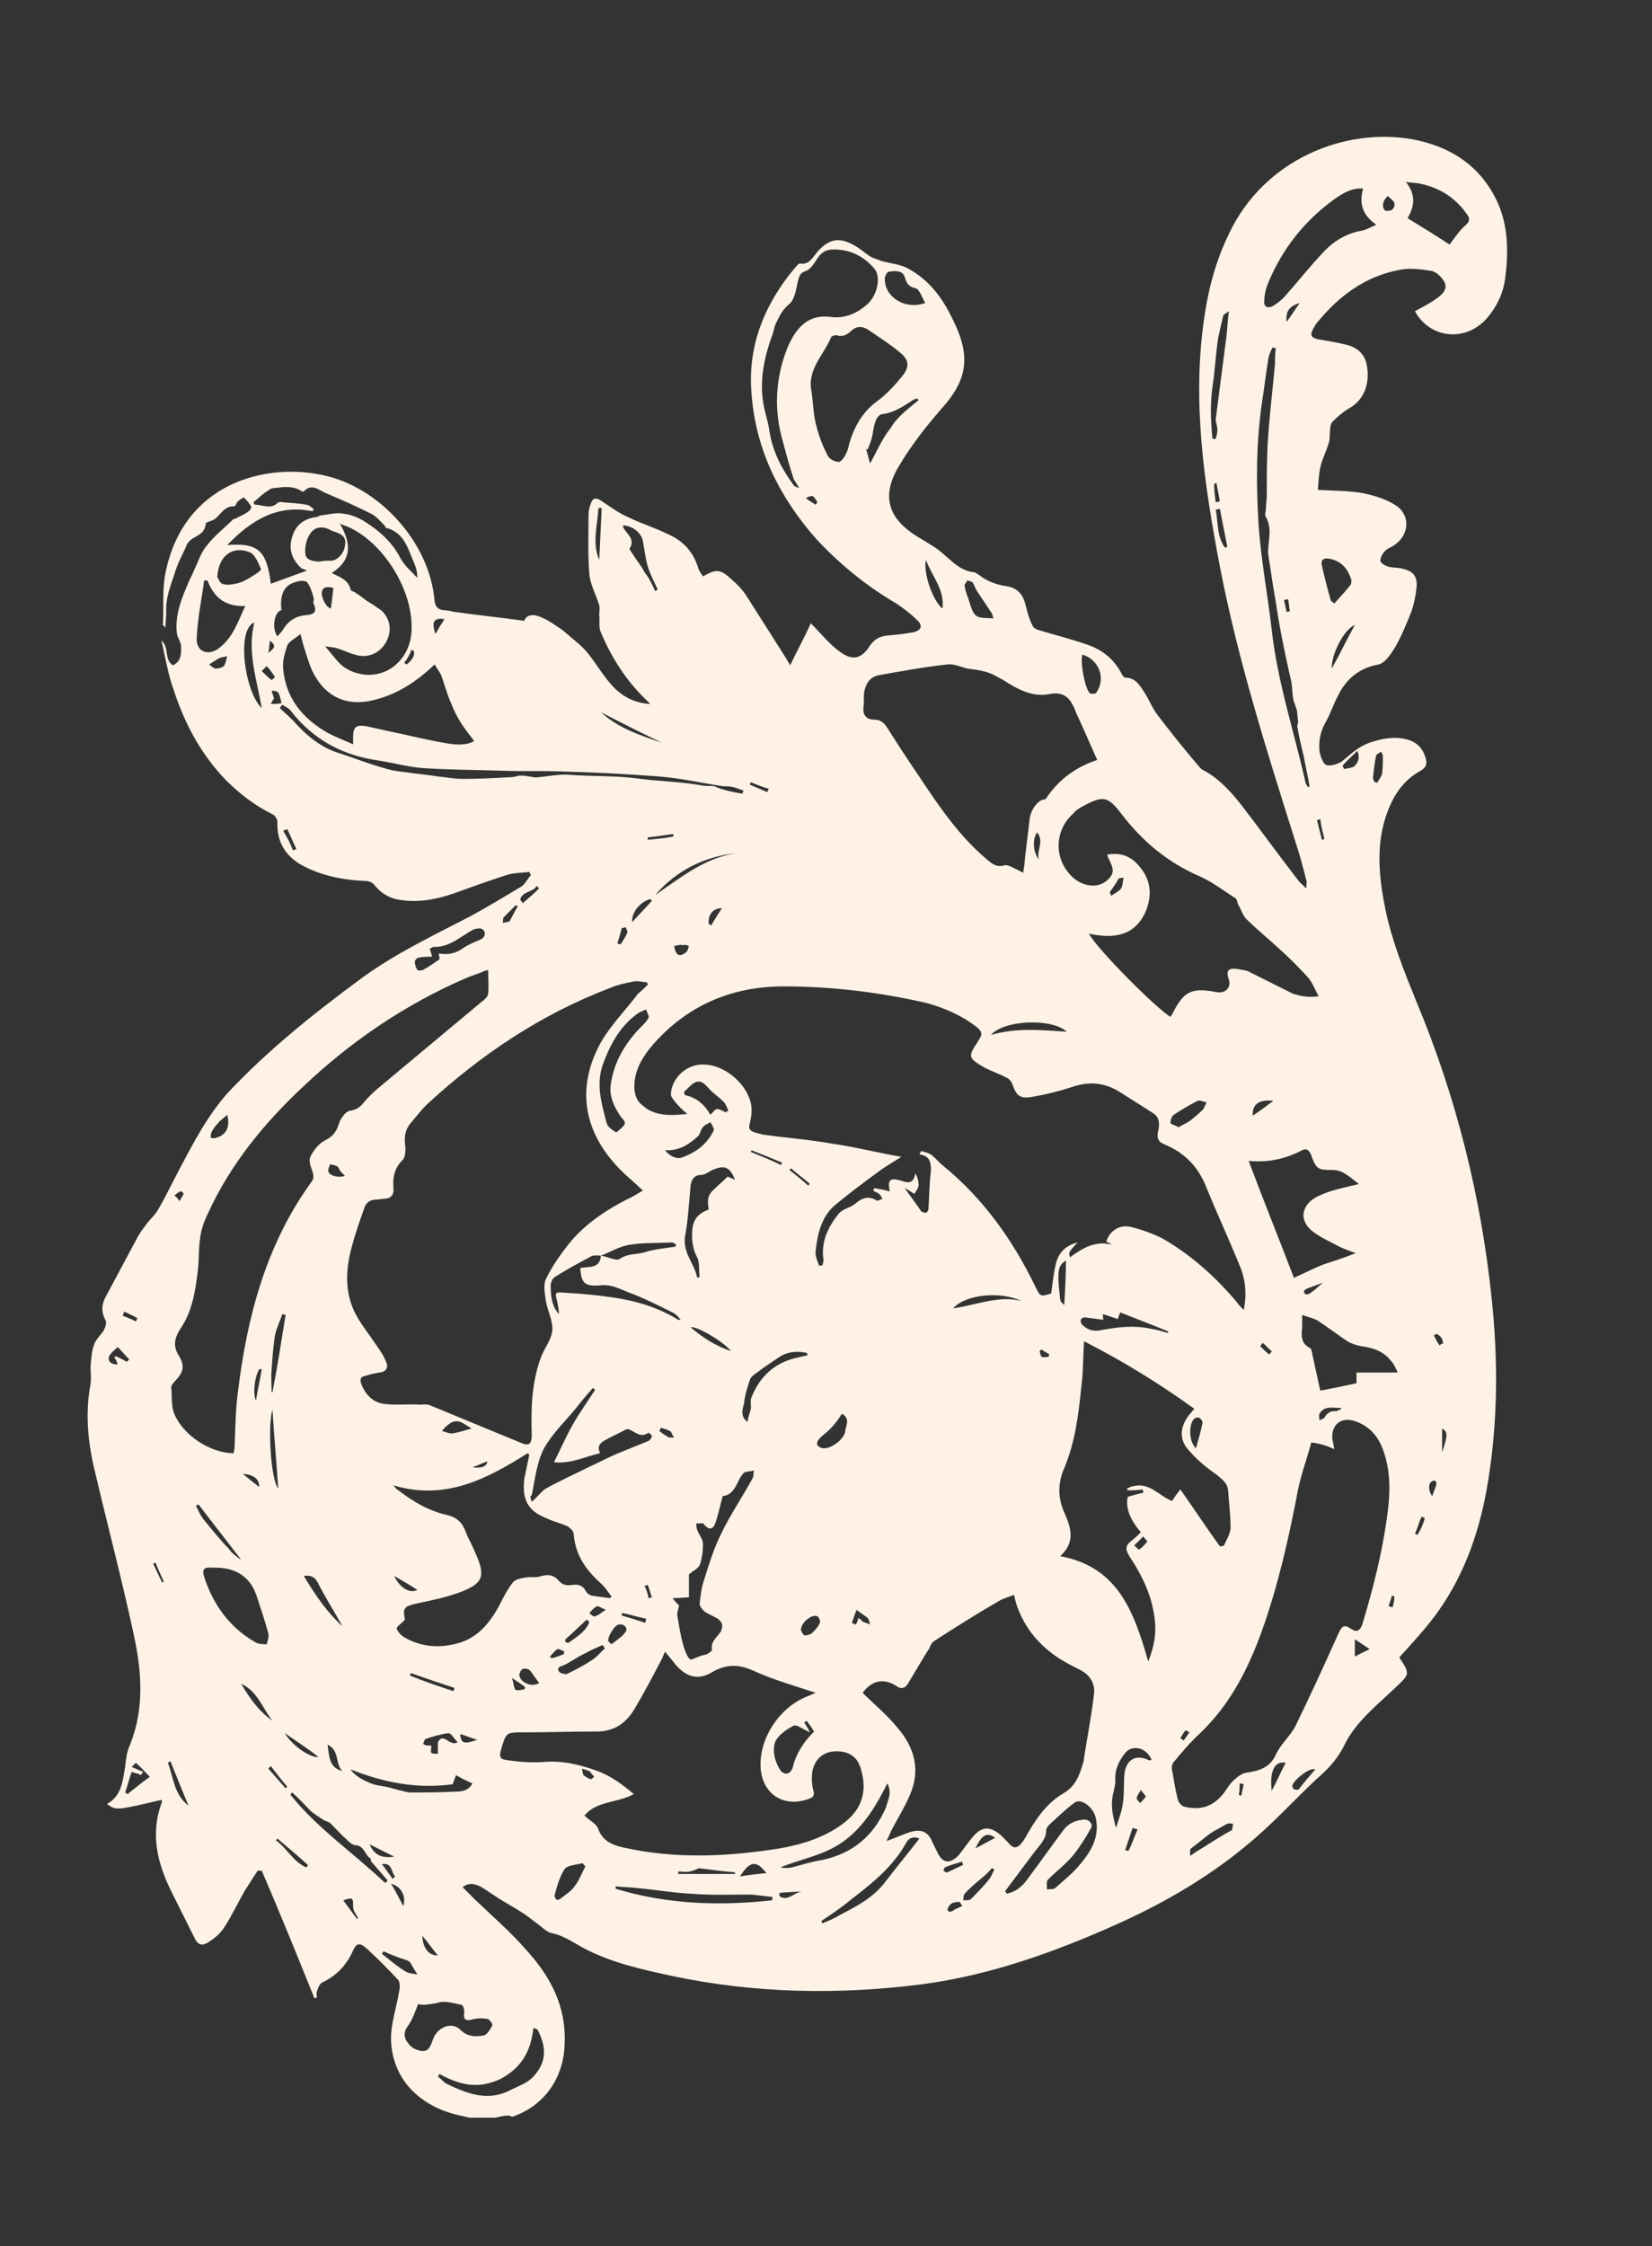 <svg width="167" height="227" viewBox="0 0 167 227" fill="none" xmlns="http://www.w3.org/2000/svg">
<rect x="0" y="0" width="167" height="227" fill="#333333" stroke="none"/>
<g clip-path="url(#clip0)">
<path d="M50.092 214.019C49.176 214.019 48.344 214.019 47.429 214.019C47.179 213.936 47.013 213.936 46.763 213.853C42.853 213.104 39.608 210.441 39.524 206.031C39.524 204.45 40.107 202.786 40.356 201.205C40.44 200.872 40.44 200.372 40.273 200.123C39.275 199.041 38.193 197.959 37.111 196.961C36.362 196.295 36.029 196.295 35.614 197.294C34.948 198.708 33.949 199.707 32.535 200.372C32.285 200.539 32.119 200.955 32.035 201.288C31.952 201.454 32.035 201.704 32.035 201.87C31.952 201.87 31.869 201.953 31.786 201.953C30.038 197.626 28.291 193.299 26.46 189.056C26.294 189.056 26.211 189.056 26.044 189.056C25.628 189.721 25.129 190.47 24.713 191.136C24.047 192.301 23.465 193.549 22.716 194.714C22.3 195.38 21.718 195.879 21.052 196.295C20.386 196.711 19.97 196.545 19.637 195.796C18.889 194.298 18.14 192.8 17.391 191.302C15.893 188.307 15.144 185.311 16.392 182.066C16.392 182.066 16.309 181.983 16.309 181.9C11.732 182.981 11.732 182.981 10.817 182.316C12.315 181.484 12.398 179.986 12.648 178.571C12.731 177.822 12.814 176.99 13.147 176.324C14.645 172.58 14.312 168.752 13.48 165.008C12.315 159.599 10.9 154.273 9.652 148.948C8.903 145.952 8.571 142.957 9.153 139.878C9.236 139.295 9.153 138.63 9.153 138.047C9.236 137.382 9.236 136.633 9.486 135.967C9.652 135.385 10.152 134.968 10.484 134.469C10.651 134.136 10.817 133.637 10.651 133.387C10.152 132.472 10.318 131.64 10.817 130.808C11.899 128.811 12.898 126.897 13.979 124.9C14.229 124.484 14.478 124.151 14.728 123.818C15.061 123.319 15.56 122.903 15.893 122.404C16.725 120.989 17.391 119.574 18.14 118.16C19.554 115.497 20.969 112.751 23.049 110.421C27.126 106.094 31.703 102.433 36.446 98.938C39.94 96.359 43.851 94.528 47.679 92.531C49.343 91.615 51.007 90.617 52.671 89.618C53.087 89.369 53.337 88.786 53.67 88.453C53.587 88.37 53.587 88.204 53.503 88.121C52.838 88.204 52.089 88.204 51.423 88.37C49.842 88.87 48.178 89.452 46.597 90.034C44.6 90.783 42.603 91.283 40.44 90.95C39.358 90.783 38.526 90.284 37.86 89.452C37.694 89.202 37.278 89.036 37.028 89.036C34.948 88.953 32.951 88.62 31.037 87.704C29.04 86.789 27.958 85.291 28.041 83.045C28.041 82.795 27.792 82.379 27.542 82.296C25.712 81.38 24.214 80.216 22.799 78.801C20.303 76.221 18.639 73.059 17.557 69.731C16.975 68.15 16.725 66.403 16.309 64.738C17.141 65.404 16.559 66.652 17.474 67.235C18.389 66.819 18.306 65.986 18.306 65.321C18.306 64.905 17.973 64.489 17.89 64.073C17.64 62.159 18.389 60.411 19.138 58.664C19.305 58.331 19.471 57.998 19.637 57.582C20.053 56.75 20.303 55.835 20.886 55.169C21.634 54.17 22.633 53.422 23.548 52.506C23.631 52.423 23.715 52.423 23.798 52.423C24.214 52.173 24.713 52.007 25.129 51.674C25.296 51.591 25.462 51.258 25.379 51.175C25.212 50.842 24.88 50.509 24.63 50.26C24.63 50.26 24.214 50.509 24.047 50.676C23.881 50.842 23.798 51.175 23.715 51.175C22.633 51.092 22.3 52.09 21.634 52.506C21.385 52.673 20.802 52.756 20.802 52.922C20.719 53.838 20.053 54.087 19.471 54.42C19.221 54.587 18.889 54.919 18.805 55.252C18.389 56.167 17.89 57.083 17.64 57.998C17.224 59.246 16.725 60.495 16.808 61.826C16.808 62.325 16.725 62.824 16.725 63.407C16.559 63.24 16.392 63.157 16.475 62.991C16.559 61.327 16.392 59.579 16.725 57.915C18.556 48.762 26.877 46.765 32.618 48.013C38.276 49.178 43.435 54.753 43.934 60.744C44.017 61.327 44.267 61.576 44.766 61.659C45.099 61.659 45.515 61.743 45.848 61.826C48.178 62.159 50.591 62.408 53.004 62.741C53.17 62.159 53.836 62.075 54.335 62.242C55.084 62.492 55.75 62.908 56.332 63.324C56.915 63.657 57.414 64.156 57.913 64.572C58.413 64.988 58.912 65.404 59.328 65.903C60.243 66.985 60.909 68.233 61.907 69.315C62.823 70.313 64.071 71.062 65.735 71.145C65.485 70.896 65.402 70.813 65.319 70.73C63.322 68.816 61.824 66.486 60.742 63.906C60.493 63.407 60.659 62.741 60.576 62.159C60.576 61.826 60.659 61.493 60.576 61.16C60.243 60.078 59.661 59.08 59.578 57.998C59.411 56.001 59.494 54.004 59.494 52.007C59.494 51.591 59.578 51.258 59.744 50.842C59.91 50.343 60.243 50.26 60.742 50.592C61.658 51.175 62.49 51.84 63.488 52.257C64.82 52.922 66.234 53.338 67.566 54.004C69.063 54.67 70.062 55.752 70.561 57.333C70.644 57.665 70.894 57.998 71.06 58.248C72.392 57.499 72.808 57.499 73.889 58.497C74.472 58.997 75.054 59.579 75.471 60.245C76.635 62.075 77.8 63.906 78.965 65.737C79.215 66.153 79.548 66.652 79.88 67.235C80.629 65.654 81.378 64.322 81.961 62.991C83.043 64.073 83.874 65.154 84.956 65.903C86.204 66.819 87.12 66.569 87.952 65.237C88.368 64.655 88.867 64.322 89.616 64.239C90.531 64.156 91.363 64.073 92.279 63.906C93.111 63.74 93.36 63.24 92.695 62.658C92.112 62.075 91.363 61.493 90.615 60.994C87.619 59.246 84.956 57.083 82.543 54.503C78.799 50.26 76.386 45.433 75.97 39.775C75.554 34.949 77.301 30.705 80.38 27.044C80.546 26.877 80.713 26.628 80.879 26.628C81.794 26.794 82.127 26.045 82.626 25.463C83.708 24.214 84.707 23.965 86.038 24.631C86.787 24.963 87.369 25.546 88.035 25.962C88.368 26.128 88.701 26.212 89.117 26.378C90.032 26.628 91.031 26.711 91.779 27.127C93.776 28.209 95.108 29.873 96.106 31.87C98.02 35.531 98.103 38.028 95.274 41.19C93.61 43.103 92.029 45.1 90.781 47.264C88.701 50.842 90.531 53.005 93.194 54.503C93.86 54.919 94.609 55.335 95.191 55.835C96.189 56.667 97.022 57.665 98.436 57.832C98.603 57.832 98.769 57.998 98.935 58.081C99.767 58.747 100.683 59.08 101.764 59.246C102.846 59.413 103.429 60.078 103.678 61.16C103.845 61.826 104.011 62.492 104.344 63.157C104.427 63.407 104.677 63.573 104.926 63.657C106.591 64.156 108.255 64.572 109.919 65.154C111.417 65.654 112.665 66.652 113.414 68.15C113.497 68.316 113.663 68.483 113.746 68.483C114.828 68.483 115.244 69.315 115.744 70.064C116.16 70.73 116.492 71.562 116.992 72.227C118.323 73.975 119.654 75.639 121.069 77.303C121.235 77.47 121.402 77.719 121.568 77.802C123.066 78.551 124.231 79.799 125.313 81.131C127.31 83.71 129.223 86.373 131.22 88.953C131.387 89.202 131.72 89.452 132.052 89.785C132.052 89.369 132.136 89.119 132.052 88.953C131.72 87.621 131.387 86.373 130.971 85.125C128.058 75.889 125.146 66.735 123.316 57.249C121.735 48.928 120.486 40.607 121.735 32.12C122.151 29.207 122.899 26.378 124.231 23.632C127.809 16.06 135.963 12.898 142.703 14.063C146.281 14.728 149.193 16.393 151.024 19.721C152.439 22.301 152.522 25.047 152.189 27.876C152.023 29.54 151.357 30.954 150.275 32.203C148.112 34.616 144.534 34.2 143.036 31.454C143.785 31.038 144.617 30.622 145.283 30.122C145.782 29.79 146.364 29.207 146.032 28.541C145.782 28.042 145.199 27.46 144.7 27.377C143.618 27.21 142.454 27.044 141.372 27.293C137.96 27.959 135.298 29.956 133.134 32.619C132.968 32.785 132.885 33.035 132.718 33.284C132.468 33.784 132.468 34.117 133.217 34.283C134.216 34.449 135.214 34.616 136.213 34.865C137.128 35.115 137.877 35.698 138.127 36.696C138.46 38.111 138.293 40.191 136.379 41.273C135.797 41.606 135.214 42.105 134.715 42.604C134.549 42.77 134.465 43.103 134.465 43.436C134.382 43.935 134.465 44.435 134.299 44.851C134.049 45.683 133.633 46.432 133.467 47.264C133.301 48.013 133.301 48.762 133.217 49.511C134.882 49.594 136.379 49.594 137.794 49.843C138.959 50.093 140.124 50.426 141.122 51.092C142.62 52.09 142.454 54.087 140.956 55.086C140.623 55.335 140.207 55.419 139.957 55.752C139.708 56.001 139.541 56.417 139.541 56.667C139.541 56.916 140.04 57.166 140.29 57.249C140.789 57.416 141.372 57.333 141.871 57.499C142.87 57.748 143.286 58.248 143.202 59.33C143.119 60.162 142.953 60.994 142.703 61.743C142.204 62.991 141.705 64.239 141.039 65.404C140.623 66.07 140.04 66.985 139.375 67.151C137.461 67.484 136.13 68.566 135.298 70.23C134.798 71.145 134.465 72.227 133.966 73.059C133.467 73.975 133.301 74.89 133.384 75.888C133.467 76.388 133.717 77.137 134.049 77.303C134.465 77.47 135.214 77.22 135.63 76.97C136.546 76.221 137.295 75.472 138.46 75.056C139.708 74.64 140.956 74.391 142.204 74.724C143.202 74.973 143.868 75.639 144.118 76.638C144.284 77.137 144.201 77.553 143.618 77.886C141.954 78.801 140.956 80.216 140.29 81.963C139.042 85.208 139.375 88.537 140.04 91.865C140.706 95.11 141.954 98.189 143.202 101.268C147.196 110.837 149.693 120.823 150.774 131.058C151.44 137.215 151.44 143.456 150.442 149.614C149.693 154.357 148.195 158.85 145.449 162.761C144.284 164.425 142.87 165.923 141.455 167.504C142.537 169.168 142.537 169.168 141.122 170.5C139.208 172.33 137.045 173.995 135.88 176.408C135.131 177.905 134.133 178.904 132.968 179.902C131.47 181.317 130.055 182.815 128.558 184.229C123.981 188.64 118.656 191.885 112.914 194.464C106.591 197.294 100.1 199.624 93.194 200.539C84.707 201.621 76.302 201.454 67.982 199.707C64.903 199.041 61.824 198.375 58.995 196.878C57.913 196.295 56.998 195.629 55.833 195.38C55.334 195.297 54.918 194.881 54.502 194.548C53.919 194.132 53.337 193.632 52.671 193.216C52.006 192.8 51.257 192.384 50.591 191.968C49.925 191.552 49.343 191.136 48.677 190.72C48.178 190.47 47.512 190.137 46.763 190.72C47.263 191.219 47.679 191.635 48.095 192.051C49.842 193.716 51.673 195.297 53.254 197.127C55.667 199.79 57.248 202.786 57.081 206.53C56.998 210.025 55.001 212.854 51.756 213.936C51.506 213.686 50.758 213.853 50.092 214.019ZM60.742 126.897C60.41 126.897 59.994 126.814 59.744 126.98C58.496 127.646 57.248 128.312 56.083 129.06C55.833 129.227 55.667 129.643 55.667 129.893C55.667 130.891 55.75 131.973 56.499 132.805C56.499 132.389 56.416 131.973 56.332 131.557C56.083 130.641 56.083 130.558 56.998 130.641C58.662 130.725 60.41 130.891 62.074 131.141C64.32 131.474 66.567 132.139 68.564 133.387C68.647 133.387 68.731 133.387 68.814 133.387C68.564 133.055 68.314 132.805 67.982 132.639C66.484 131.89 64.986 131.141 63.405 130.558C62.573 130.225 61.824 129.809 60.742 129.893C59.078 130.059 58.745 129.643 58.662 128.145C59.578 127.979 60.659 128.228 60.742 126.897C61.408 126.98 62.24 127.479 62.656 127.23C63.488 126.647 64.32 126.814 65.153 126.564C66.151 126.231 67.316 126.148 68.314 125.982C68.314 125.898 68.314 125.815 68.314 125.732C68.148 125.649 68.065 125.566 67.898 125.566C66.484 125.649 64.986 125.566 63.572 125.815C62.573 125.982 61.658 126.564 60.742 126.897ZM92.944 116.662C93.028 116.579 93.028 116.412 93.111 116.329C93.444 116.412 93.86 116.496 94.192 116.745C94.609 117.078 94.941 117.494 95.357 117.827C99.435 121.155 102.43 125.399 104.677 130.059C105.176 131.058 105.176 131.058 106.258 130.725C106.424 129.643 106.507 128.644 106.757 127.646C107.007 126.647 107.672 125.898 108.92 125.566C108.005 126.564 108.005 126.564 108.172 127.063C109.42 126.148 110.751 125.316 112.498 125.815C112.249 125.732 112.082 125.566 111.833 125.482C112.166 124.401 113.164 123.735 114.246 123.985C115.327 124.234 116.492 124.65 117.491 125.15C120.403 126.814 122.899 129.06 125.063 131.64C125.229 131.89 125.396 132.056 125.729 132.389C126.061 130.725 125.895 129.227 125.313 127.896C124.231 125.233 123.066 122.736 121.984 120.074C121.152 117.91 119.738 116.496 117.741 115.663C117.075 115.414 116.908 114.998 117.075 114.332C117.241 113.666 117.241 112.918 116.576 112.501C115.411 111.753 114.329 111.087 113.164 110.338C111.666 109.423 110.169 109.256 108.421 109.839C107.173 110.255 105.842 110.588 104.427 110.837C103.096 111.087 102.763 110.754 102.347 109.589C102.264 109.339 102.014 109.007 101.764 108.923C101.016 108.507 100.183 108.258 99.435 107.842C97.854 106.926 97.854 106.76 98.852 105.262C98.852 105.179 98.935 105.179 98.935 105.096C99.351 104.596 99.268 104.18 98.686 103.764C97.188 102.599 95.441 101.85 93.61 101.351C88.867 100.269 84.041 99.687 79.215 99.687C73.973 99.687 69.479 101.601 65.985 105.595C65.069 106.677 64.32 107.842 64.154 109.256C64.071 110.172 64.154 111.087 64.903 111.669C66.151 112.834 67.732 112.751 69.479 112.585C68.897 112.085 68.564 111.753 68.231 111.337C68.065 111.087 67.815 110.837 67.815 110.588C67.898 108.84 69.563 107.426 71.31 107.592C73.224 107.675 75.387 109.423 75.886 111.42C76.053 112.085 75.97 112.834 75.803 113.5C75.637 114.082 75.803 114.249 76.219 114.415C76.469 114.499 76.802 114.582 77.135 114.665C79.465 114.998 81.794 115.164 84.124 115.58C86.454 115.913 88.701 116.496 91.114 116.912C90.365 117.411 89.616 117.827 89.034 118.243C87.453 119.408 85.872 120.573 84.374 121.821C83.043 122.986 82.626 124.733 82.46 126.398C82.377 126.897 82.626 127.396 82.793 127.896C82.876 127.896 83.043 127.896 83.126 127.896C83.209 127.646 83.292 127.313 83.209 127.063C83.043 125.316 83.791 123.901 84.79 122.653C85.206 122.154 85.955 122.071 86.454 121.655C87.12 121.072 87.785 120.823 88.617 121.322C88.701 121.405 88.95 121.239 89.2 121.155C89.117 120.989 89.034 120.823 88.867 120.656C88.701 120.49 88.451 120.49 88.285 120.323C88.285 120.24 88.368 120.157 88.368 120.074C88.867 120.157 89.366 120.24 89.949 120.407C89.699 119.242 89.949 118.992 91.114 119.325C91.779 119.574 92.362 119.658 92.528 118.576C92.778 118.992 92.861 119.408 92.861 119.741C92.861 120.074 92.612 120.323 92.445 120.656C92.279 120.573 91.946 120.323 91.447 120.074C92.112 120.989 92.612 121.655 93.111 122.404C93.194 122.487 93.444 122.57 93.61 122.57C93.693 122.57 93.86 122.32 93.86 122.154C93.943 120.906 93.943 119.574 94.109 118.326C94.109 117.328 93.943 116.828 92.944 116.662ZM65.485 99.52C65.485 99.437 65.402 99.354 65.402 99.271C64.986 99.271 64.487 99.105 64.071 99.188C63.239 99.354 62.407 99.52 61.658 99.853C54.668 102.516 48.594 106.593 43.102 111.669C42.52 112.252 42.02 112.918 41.521 113.5C41.022 114.082 40.856 114.748 40.939 115.58C41.022 116.08 41.022 116.912 40.689 117.244C39.857 118.077 39.691 118.992 39.774 120.074C39.857 120.823 39.441 121.155 38.775 121.155C38.526 121.155 38.276 121.239 38.026 121.239C37.361 121.239 36.945 121.571 36.778 122.237C36.362 123.402 35.946 124.567 35.614 125.815C34.948 128.145 34.781 130.558 35.946 132.805C36.529 133.887 37.278 134.802 37.943 135.801C38.359 136.383 38.775 136.966 39.025 137.631C39.275 138.13 39.108 138.63 38.359 138.713C37.86 138.796 37.444 138.879 36.945 139.046C36.446 139.129 36.362 139.379 36.529 139.878C36.945 140.96 37.694 141.709 38.775 141.875C40.023 142.041 41.272 141.875 42.52 141.958C42.853 141.958 43.185 141.875 43.518 142.041C46.514 143.29 49.593 144.538 52.588 145.786C53.503 146.202 53.753 145.952 53.753 144.954C53.67 142.291 53.753 139.712 54.668 137.215C55.001 136.3 55.75 135.385 55.833 134.469C55.916 133.471 55.334 132.472 55.167 131.39C55.084 130.725 54.918 129.893 55.167 129.31C55.75 128.062 56.582 126.897 57.414 125.815C58.995 123.818 61.075 122.404 63.322 121.239C63.904 120.989 64.404 120.656 64.986 120.323C64.237 119.574 63.488 118.992 62.906 118.409C58.995 114.582 58.163 110.005 60.742 105.345C61.741 103.598 63.239 102.1 64.487 100.436C64.986 100.02 65.236 99.77 65.485 99.52ZM59.078 183.481C59.578 183.98 60.327 184.313 60.493 184.895C60.992 186.143 61.991 186.476 63.072 186.726C68.314 187.891 73.557 187.641 78.799 186.809C81.129 186.393 83.292 185.727 85.206 184.313C87.12 182.898 87.702 181.067 87.037 178.821C86.704 177.573 85.872 176.99 84.54 176.99C83.292 176.99 82.377 177.739 82.127 178.987C82.044 179.57 82.044 180.319 82.21 180.901C82.377 181.484 82.21 181.65 81.711 181.816C79.132 182.732 76.968 181.234 76.885 178.488C76.802 175.659 78.716 172.663 81.462 171.498C81.711 171.415 82.044 171.249 82.46 171.082C80.213 170.333 78.133 169.751 76.136 168.835C74.638 168.17 73.39 168.17 71.976 169.002C70.561 169.834 69.396 169.501 68.314 168.253C67.982 167.837 67.649 167.421 67.233 166.922C67.066 167.254 66.983 167.504 66.9 167.67C65.985 169.418 65.069 171.165 64.071 172.83C63.239 174.161 62.074 174.993 60.327 174.993C57.83 174.993 55.417 175.076 52.921 175.076C51.173 175.076 51.173 175.076 50.674 176.74C50.425 177.573 50.508 177.822 51.423 177.905C52.588 178.072 53.753 178.155 54.918 178.072C56.832 177.905 58.579 178.321 60.41 178.987C61.741 179.486 62.906 180.319 64.071 181.317C62.407 182.232 60.327 181.983 59.078 183.481ZM87.203 171.082C88.368 172.247 89.699 173.329 90.698 174.577C92.445 176.574 93.111 178.904 91.946 181.484C91.447 182.648 90.781 183.73 90.198 184.812C90.032 185.145 89.866 185.561 89.616 186.06C90.531 185.727 91.28 185.394 92.029 185.145C93.194 184.812 93.86 185.145 94.276 186.227C94.442 186.559 94.609 186.892 94.775 187.225C95.274 188.307 96.023 188.39 96.855 187.558C97.354 186.975 97.77 186.31 98.27 185.727C99.185 184.562 100.1 184.479 101.265 185.561C101.432 185.727 101.681 185.977 101.848 186.143C102.43 186.892 102.846 186.892 103.429 186.06C103.595 185.81 103.761 185.561 103.928 185.228C104.843 183.647 105.925 182.149 107.506 181.234C108.671 180.568 109.087 179.486 109.42 178.405C109.503 178.155 109.586 177.905 109.586 177.656C109.919 175.492 110.335 173.412 110.585 171.249C110.751 170.167 110.169 169.251 109.17 168.752C108.504 168.419 107.839 168.087 107.173 167.67C105.093 166.339 103.595 164.592 102.763 162.179C102.68 161.929 102.597 161.596 102.513 161.18C101.848 161.43 101.265 161.596 100.766 161.929C98.603 163.177 96.522 164.508 94.442 165.84C94.192 166.006 94.026 166.339 93.943 166.589C93.194 167.754 92.528 168.919 91.779 170.167C91.53 170.5 91.28 170.749 90.781 170.5C89.366 169.501 88.118 169.834 87.203 171.082ZM23.631 146.868C23.631 146.618 23.715 146.452 23.715 146.202C23.798 144.371 23.798 142.541 24.047 140.71C24.963 133.138 26.877 125.815 31.453 119.491C31.786 119.075 31.703 118.742 31.536 118.243C31.37 117.827 31.203 117.244 31.37 116.912C31.703 116.246 32.202 115.58 32.868 115.247C33.7 114.831 34.032 114.332 34.282 113.5C34.449 113.001 34.948 112.335 35.364 112.252C36.029 112.169 36.362 111.919 36.778 111.42C37.194 110.92 37.694 110.421 38.193 110.005C41.688 107.093 45.266 104.097 48.76 101.185C49.01 101.018 49.343 100.685 49.343 100.436C49.426 99.687 49.343 98.855 49.343 98.023C49.093 98.106 48.927 98.106 48.844 98.189C48.261 98.439 47.679 98.605 47.096 98.855C40.939 101.518 35.447 105.262 30.621 109.839C26.71 113.5 23.299 117.661 21.052 122.57C20.636 123.402 20.303 124.317 20.22 125.233C20.053 126.315 20.137 127.479 19.97 128.644C19.721 130.641 19.388 132.639 18.223 134.303C17.64 135.218 17.474 136.05 18.056 136.966C18.722 138.047 18.556 138.713 17.64 139.628C17.474 139.795 17.308 140.044 17.308 140.211C17.391 141.043 17.308 141.958 17.557 142.707C18.389 145.037 21.302 146.868 23.631 146.868ZM132.552 145.786C132.136 147.367 131.553 148.948 131.22 150.529C130.305 155.355 129.223 160.181 127.559 164.841C126.145 168.752 124.314 172.33 121.235 175.243C120.32 176.075 119.488 177.073 118.656 178.072C118.489 178.238 118.406 178.654 118.489 178.904C118.656 179.902 118.822 180.901 119.072 181.9C119.155 182.149 119.405 182.482 119.654 182.565C121.152 182.981 122.483 182.648 123.482 181.484C123.898 181.067 124.148 180.485 124.564 180.069C124.98 179.653 125.479 179.237 125.978 179.154C127.226 178.987 128.391 178.654 128.974 177.323C129.473 176.241 130.471 175.409 130.971 174.411C132.468 171.332 133.883 168.253 135.298 165.091C135.63 164.425 135.797 164.092 136.546 164.592C137.128 165.008 137.461 164.841 137.711 164.176C138.792 160.598 139.708 157.019 140.207 153.358C140.54 151.111 140.623 148.865 139.874 146.701C139.375 145.203 138.46 144.122 136.962 143.622C135.464 143.123 134.465 144.122 134.715 145.619C134.798 145.869 134.798 146.036 134.882 146.452C133.966 146.036 133.301 145.869 132.552 145.786ZM110.917 76.804C110.169 75.14 109.503 73.559 108.754 71.978C108.671 71.728 108.588 71.478 108.421 71.229C108.005 70.313 107.173 69.897 106.091 70.147C104.344 70.48 102.846 69.648 101.432 68.732C100.932 68.483 100.433 68.15 99.934 67.984C99.185 67.734 98.436 67.651 97.77 67.567C97.105 67.401 96.439 67.068 95.773 67.151C93.444 67.401 91.197 67.817 88.867 68.233C87.952 68.4 87.536 69.065 87.369 69.897C87.286 70.397 87.369 70.979 87.286 71.478C87.203 72.311 87.619 72.727 88.368 72.727C89.034 72.727 89.366 73.059 89.699 73.559C90.698 75.14 91.779 76.804 92.861 78.385C94.858 81.38 96.855 84.376 99.684 86.789C100.183 87.205 100.683 87.704 101.515 87.455C101.848 87.372 102.264 87.621 102.597 87.788C102.846 87.871 103.096 88.037 103.429 88.204C103.512 87.704 103.595 87.288 103.595 86.872C103.761 85.458 103.928 84.126 104.094 82.712C104.261 81.63 105.093 80.715 105.675 80.798C107.09 78.635 108.92 77.47 110.917 76.804ZM113.996 150.612C113.996 150.529 113.913 150.529 113.913 150.446C114.163 150.363 114.329 150.196 114.579 150.196C116.243 149.78 117.158 151.195 118.489 151.694C118.739 151.278 118.989 150.945 119.321 150.529C120.736 152.526 121.984 154.44 123.316 156.271C123.482 156.271 123.565 156.271 123.732 156.187C123.981 155.605 124.397 155.022 124.397 154.357C124.397 153.109 124.231 151.86 124.148 150.612C124.064 149.863 123.565 149.53 122.983 149.031C121.901 148.282 120.902 147.45 120.07 146.452C119.155 145.37 119.321 144.122 120.237 142.957C120.403 142.79 120.57 142.541 120.736 142.374C117.158 139.795 113.497 137.548 109.586 135.551C109.503 136.799 109.503 137.964 109.42 139.129C109.087 142.291 108.837 145.37 107.589 148.365C106.923 149.863 106.923 151.361 107.589 152.859C108.255 154.357 108.754 155.854 107.173 157.269C113.081 158.351 114.662 163.011 116.076 167.92C116.659 166.422 116.908 165.174 116.742 163.76C116.492 161.346 115.494 159.266 114.163 157.269C113.746 156.603 113.746 156.187 114.412 155.688C114.745 155.438 114.995 155.189 115.327 154.856C114.412 153.774 113.746 152.609 113.996 151.278C114.579 151.111 115.078 150.945 115.577 150.862C115.577 150.779 115.577 150.695 115.494 150.529C114.995 150.612 114.495 150.612 113.996 150.612ZM133.301 100.685C132.885 99.937 132.635 99.188 132.136 98.688C131.304 97.773 130.388 96.858 129.473 96.026C128.308 94.944 127.06 93.945 125.978 92.864C125.645 92.531 125.479 91.948 125.229 91.532C125.063 91.283 125.063 90.867 124.896 90.783C123.732 90.034 122.65 89.202 121.402 88.62C118.073 87.205 115.494 85.042 113.33 82.213C111.999 80.465 111.5 80.382 109.503 81.464C109.17 81.63 108.754 81.88 108.504 82.213C106.507 83.96 106.507 87.039 108.588 88.786C109.004 89.119 109.503 89.369 110.002 89.452C110.834 89.618 111.666 89.369 112.249 88.62C112.748 87.954 112.332 87.372 112.082 86.789C111.999 86.706 111.999 86.54 111.916 86.373C113.33 86.124 114.329 86.54 115.161 87.538C116.409 88.953 116.492 90.617 115.744 92.281C114.579 94.694 112.415 94.861 110.085 94.361C110.917 95.942 116.908 101.934 118.323 102.766C118.406 102.683 118.406 102.599 118.489 102.516C119.654 100.186 120.403 99.77 122.983 100.269C123.898 100.436 124.48 99.77 124.231 99.021C123.898 98.106 124.148 97.773 125.146 97.939C125.479 98.023 125.895 98.023 126.228 98.189C127.726 98.938 129.223 99.687 130.721 100.436C131.304 100.602 132.052 100.852 133.301 100.685ZM40.939 163.676C40.606 164.092 40.023 164.425 40.107 164.592C40.19 164.924 40.606 165.341 40.939 165.507C42.686 166.505 44.6 166.589 46.514 166.006C48.344 165.424 49.509 164.009 50.425 162.345C50.841 161.513 51.257 160.681 51.839 159.932C52.089 159.599 52.671 159.516 53.087 159.433C53.503 159.349 54.086 159.433 54.502 159.349C55.251 159.1 55.916 159.1 56.416 159.682C56.832 160.181 57.248 160.265 57.83 160.181C58.413 160.098 58.912 160.181 59.245 160.847C59.328 161.014 59.578 161.18 59.827 161.263C60.41 161.346 61.075 161.43 61.658 161.513C61.741 161.43 61.824 161.346 61.824 161.346C61.491 160.93 61.242 160.514 60.909 160.181C59.328 158.767 58.163 157.269 57.997 155.022C57.997 154.773 57.664 154.44 57.414 154.273C56.748 153.941 55.916 153.774 55.251 153.441C53.337 152.692 52.755 151.527 53.004 149.447C53.17 148.615 53.337 147.866 53.503 147.034C53.42 146.951 53.42 146.868 53.337 146.868C49.26 149.447 45.016 151.694 39.774 150.113C40.023 150.446 40.107 150.529 40.273 150.612C41.771 151.777 43.352 152.692 45.182 153.109C46.264 153.358 46.763 153.941 47.096 154.856C47.346 155.522 47.762 156.187 48.012 156.853C49.176 159.349 48.76 160.015 46.68 160.847C45.182 161.43 43.518 161.762 41.937 162.095C40.856 162.345 40.689 162.595 40.939 163.676ZM47.928 74.89C47.512 74.308 47.013 73.725 46.597 73.059C46.181 72.394 45.848 71.728 45.599 71.062C45.182 70.147 44.933 69.148 44.6 68.233C44.434 67.9 44.184 67.567 43.934 67.151C42.104 68.899 40.19 70.147 37.86 70.73C35.031 71.478 32.784 70.397 31.536 67.734C31.203 66.985 30.954 66.07 30.704 65.321C30.621 64.988 30.538 64.738 30.371 64.073C29.789 64.572 29.206 64.822 29.04 65.237C28.79 65.986 28.541 66.819 28.624 67.567C28.874 70.563 30.621 72.643 33.117 74.058C33.866 74.474 34.781 74.807 35.697 75.223C35.697 74.807 35.697 74.724 35.697 74.557C35.697 73.475 35.946 73.226 37.028 73.392C37.777 73.559 38.526 73.725 39.275 73.891C41.272 74.308 43.269 74.807 45.266 75.14C46.264 75.306 47.263 75.306 47.928 74.89ZM82.044 39.608C82.21 40.773 82.21 41.938 82.543 43.103C82.793 44.102 83.209 45.184 83.708 46.099C83.874 46.432 84.457 46.681 84.79 46.681C85.04 46.681 85.372 46.182 85.539 45.849C85.705 45.517 85.788 45.1 85.872 44.768C86.371 43.103 87.203 41.606 88.701 40.524C89.616 39.858 90.448 38.943 91.197 38.028C92.029 37.029 91.863 36.28 90.864 35.531C89.866 34.699 88.784 34.033 87.702 33.284C87.12 32.952 86.62 32.952 86.121 33.368C85.705 33.784 85.206 34.117 84.54 33.867C84.457 33.867 84.124 33.95 84.041 34.033C83.292 35.864 81.545 37.362 82.044 39.608ZM80.796 49.344C80.546 48.845 80.297 48.595 80.213 48.346C79.797 47.097 79.465 45.849 79.132 44.601C78.216 41.439 78.383 38.277 79.548 35.282C80.38 33.284 81.545 31.703 84.041 32.036C85.372 32.203 86.537 31.703 87.536 30.871C88.701 29.956 89.117 27.959 88.368 27.127C87.286 25.879 85.955 25.213 84.291 25.213C83.542 25.213 83.043 25.463 82.626 26.128C82.294 26.628 81.961 27.21 81.462 27.377C80.796 27.626 80.796 27.959 80.629 28.541C80.463 29.373 80.297 30.372 79.714 30.788C79.048 31.371 78.799 31.953 78.466 32.619C78.3 32.952 78.216 33.368 78.133 33.7C77.135 36.363 76.635 39.026 77.384 41.772C77.551 42.438 77.717 43.02 77.8 43.686C78.133 45.683 79.048 47.43 80.213 49.011C80.297 49.178 80.463 49.178 80.796 49.344ZM137.045 126.647C136.379 126.398 135.88 126.231 135.381 125.982C134.465 125.482 133.467 125.066 132.635 124.401C131.304 123.319 131.553 121.821 133.051 120.989C133.55 120.739 134.133 120.49 134.715 120.323C135.547 120.074 136.379 119.907 137.378 119.658C136.463 118.992 135.797 118.243 134.715 118.243C133.217 118.243 133.051 118.16 132.552 116.745C132.302 116.163 132.052 115.996 131.47 116.329C129.806 117.161 128.142 117.494 126.311 117.328C126.228 117.328 126.145 117.411 126.228 117.328C127.726 121.322 129.307 125.233 130.804 129.144C131.72 128.728 132.718 128.228 133.717 127.812C134.715 127.479 135.797 127.147 137.045 126.647ZM33.533 57.915C34.365 58.331 35.197 58.581 35.447 59.579C35.447 59.746 35.78 59.746 35.946 59.912C36.362 60.162 36.778 60.495 37.111 60.744C37.361 60.91 37.694 61.077 38.026 61.327C38.193 61.493 38.443 61.576 38.609 61.743C39.524 62.658 39.608 63.823 39.025 64.905C38.359 66.07 37.111 66.569 35.863 66.153C35.197 65.986 34.615 65.654 33.949 65.487C33.7 65.404 33.367 65.404 32.868 65.321C33.45 65.986 33.866 66.569 34.365 67.068C34.781 67.484 35.364 67.817 35.946 67.984C38.775 68.899 41.521 66.819 41.605 63.657C41.771 59.662 38.775 54.836 35.197 53.255C34.948 53.172 34.781 53.089 34.365 52.922C35.447 54.836 35.697 56.5 33.533 57.915ZM27.376 58.997C28.541 58.581 29.622 58.165 31.037 57.665C30.704 57.499 30.538 57.499 30.454 57.416C29.539 56.584 29.123 55.502 29.539 54.254C29.872 53.089 30.704 52.423 31.952 52.257C32.119 52.257 32.285 52.09 32.452 52.09C33.2 52.007 34.032 51.757 34.781 51.924C35.53 52.007 36.279 52.34 36.945 52.756C38.359 53.671 39.608 54.753 40.44 56.334C40.856 57.166 41.605 57.748 42.187 58.414C42.187 57.915 42.104 57.499 41.937 57.083C41.272 55.585 40.939 53.838 39.025 53.338C38.942 53.338 38.942 53.172 38.859 53.089C38.443 52.673 38.026 52.173 37.527 51.924C36.029 51.175 34.532 50.509 32.951 49.843C32.285 49.594 31.536 48.762 30.704 49.677C30.704 49.677 30.621 49.677 30.538 49.677C29.872 49.178 29.04 49.178 28.291 49.261C27.875 49.344 27.459 49.261 27.209 49.511C26.627 49.843 26.128 50.343 25.628 50.759C25.712 50.925 25.712 51.008 25.795 51.008C26.544 51.008 27.376 51.508 28.041 50.842C28.125 50.759 28.374 50.676 28.541 50.759C29.373 50.842 30.122 50.842 30.954 51.008C31.203 51.008 31.453 51.258 31.703 51.425C31.703 51.508 31.619 51.591 31.619 51.674C28.041 50.925 25.379 52.589 22.966 55.086C26.128 54.836 26.96 55.668 27.376 58.997ZM137.794 19.055C136.629 18.972 135.714 19.555 134.882 20.137C131.886 22.301 129.639 25.13 128.225 28.541C127.975 29.124 127.809 29.79 127.809 30.372C127.726 30.954 128.058 31.204 128.641 30.954C129.057 30.705 129.473 30.372 129.806 30.039C131.137 28.541 132.385 26.96 133.8 25.463C134.882 24.298 136.213 23.549 137.711 23.299C138.127 23.216 138.543 22.966 139.125 22.717C137.711 21.718 137.378 20.553 137.794 19.055ZM133.467 140.544C134.798 140.294 135.963 140.044 137.128 139.795C137.128 139.462 137.128 139.212 137.128 138.713C138.46 138.713 139.791 138.713 141.289 138.713C141.039 138.13 140.873 137.798 140.623 137.548C139.874 136.549 138.792 136.217 137.627 136.05C137.128 135.967 136.629 135.801 136.213 135.551C135.214 134.885 134.216 134.136 133.217 133.471C132.801 133.221 132.302 133.138 131.636 132.888C131.636 133.471 131.636 133.804 131.636 134.136C131.553 134.968 131.47 135.717 132.385 136.217C132.635 136.3 132.635 136.799 132.718 137.132C132.968 138.297 133.217 139.379 133.467 140.544ZM68.647 162.262C68.564 162.678 68.398 163.011 68.481 163.343C68.647 164.342 68.814 165.341 69.063 166.256C69.23 166.755 69.396 167.338 69.729 167.67C69.895 167.837 70.478 167.421 70.894 167.338C71.06 167.254 71.31 167.254 71.476 167.171C71.643 167.088 71.976 166.838 71.976 166.755C71.809 165.84 72.558 165.424 72.891 164.841C73.141 164.176 72.974 163.926 72.558 163.593C72.142 163.343 71.726 163.177 71.31 162.927C71.06 162.761 70.728 162.345 70.728 162.095C70.811 161.346 70.894 160.514 71.144 159.765C71.643 158.184 72.142 156.52 72.891 155.022C73.806 153.109 75.054 151.278 76.053 149.447C76.219 149.198 76.136 148.948 76.219 148.615C75.886 148.698 75.637 148.698 75.304 148.782C75.138 148.865 74.971 149.114 74.805 149.364C74.389 150.196 74.056 151.111 73.057 151.195C72.808 152.11 72.641 152.942 72.392 153.691C72.225 154.273 71.892 154.939 71.144 154.024C71.06 153.857 70.644 154.024 70.395 153.941C70.395 154.19 70.395 154.44 70.478 154.606C70.644 155.106 71.06 155.522 71.06 156.021C71.06 156.77 70.977 157.519 70.728 158.184C70.561 158.517 70.062 158.767 69.646 159.1C69.646 159.765 69.646 160.514 69.646 161.43C69.23 161.43 68.647 161.513 67.982 161.513C68.314 161.929 68.481 162.095 68.647 162.262ZM128.974 35.198C128.89 35.198 128.724 35.115 128.641 35.115C128.474 35.448 128.308 35.781 128.225 36.197C127.975 37.695 127.809 39.192 127.559 40.773C126.977 44.851 126.977 48.928 127.226 53.005C127.476 56.584 128.142 60.078 128.558 63.657C129.14 68.899 130.804 73.891 131.969 79.051C131.969 79.217 132.136 79.383 132.219 79.55C132.302 79.55 132.385 79.467 132.385 79.467C132.219 78.468 131.969 77.47 131.803 76.471C131.553 75.472 131.304 74.391 131.137 73.392C131.137 73.226 131.22 73.143 131.22 72.976C131.22 72.643 131.137 72.311 131.137 71.978C131.054 71.478 130.804 71.062 130.721 70.563C130.638 70.064 130.638 69.564 130.555 68.982C130.139 67.151 129.723 65.237 129.39 63.407C129.14 62.075 128.974 60.744 128.724 59.413C128.558 58.331 128.391 57.249 128.225 56.167C128.058 54.919 128.724 53.588 127.975 52.257C127.809 52.007 127.975 51.674 127.975 51.341C127.975 50.925 128.058 50.509 128.058 50.093C128.058 48.346 128.058 46.681 128.142 44.934C128.308 42.188 128.641 39.442 128.89 36.779C128.89 36.114 128.89 35.614 128.974 35.198ZM75.054 80.216C75.054 80.132 75.138 80.049 75.138 79.883C74.805 79.799 74.472 79.633 74.139 79.55C73.806 79.467 73.473 79.467 73.141 79.467C70.977 79.134 68.731 78.635 66.567 78.468C63.322 78.219 60.077 78.052 56.832 77.969C54.752 77.886 52.671 77.969 50.591 77.886C48.012 77.802 45.432 77.802 42.936 77.636C41.438 77.553 39.94 77.137 38.443 76.887C34.698 76.388 31.703 74.807 29.373 71.811C29.206 71.562 28.79 71.395 28.541 71.229C28.457 71.312 28.374 71.395 28.291 71.562C28.707 71.978 29.123 72.311 29.539 72.727C30.871 74.224 32.368 75.556 34.365 76.138C35.863 76.638 37.361 77.22 38.859 77.636C39.608 77.886 40.356 77.969 41.105 78.052C42.187 78.219 43.269 78.302 44.267 78.468C45.099 78.551 45.931 78.718 46.847 78.718C48.428 78.718 49.925 78.635 51.506 78.551C51.839 78.551 52.172 78.468 52.505 78.385C52.838 78.385 53.087 78.385 53.42 78.468C53.753 78.468 54.086 78.635 54.335 78.551C55.417 78.468 56.499 78.219 57.581 78.302C59.744 78.468 61.991 78.385 64.154 78.635C66.401 78.967 68.731 78.967 70.977 79.383C71.393 79.467 71.809 79.383 72.225 79.467C73.141 79.883 74.139 80.049 75.054 80.216ZM53.753 151.777C54.335 151.278 54.668 150.779 55.167 150.446C56.665 149.614 58.163 148.948 59.661 148.199C60.576 147.783 61.491 147.284 62.49 146.868C63.488 146.452 64.57 146.036 65.569 145.619C65.735 145.536 65.901 145.287 65.901 145.12C65.901 145.037 65.569 144.787 65.569 144.787C64.737 145.37 64.237 144.704 63.572 144.455C63.405 144.371 63.156 144.538 62.989 144.621C62.49 144.871 61.991 145.12 61.491 145.37C60.909 145.703 60.243 145.952 60.659 146.868C59.161 147.201 57.747 147.949 56 147.783C56.665 146.452 57.248 145.12 57.913 143.955C58.579 142.79 59.411 141.625 60.16 140.46C60.077 140.377 59.994 140.294 59.91 140.294C59.328 140.96 58.745 141.625 58.246 142.291C57.164 143.622 55.833 144.871 55.001 146.368C54.252 147.783 54.086 149.53 53.753 151.111C53.503 151.195 53.67 151.444 53.753 151.777ZM21.468 158.434C20.636 158.351 20.386 158.6 20.636 159.349C21.551 162.179 23.215 164.508 25.878 166.006C26.211 166.173 26.627 166.173 26.96 166.173C27.043 165.84 27.209 165.424 27.126 165.091C26.793 163.843 26.377 162.595 25.961 161.346C25.296 159.266 23.715 158.351 21.468 158.434ZM101.598 191.136C101.681 191.219 101.764 191.302 101.764 191.386C102.597 191.219 103.262 190.72 103.761 190.054C105.01 188.39 106.174 186.726 107.423 185.062C107.922 184.313 108.671 183.98 109.503 183.897C110.085 183.813 110.585 184.396 110.252 184.812C109.752 185.727 109.17 186.643 108.504 187.475C107.755 188.39 106.757 189.139 105.925 189.971C105.758 190.137 105.842 190.637 105.842 190.97C106.091 190.886 106.507 190.97 106.674 190.803C107.423 190.137 108.255 189.472 108.92 188.723C110.169 187.308 111.25 185.727 110.751 183.647C110.501 182.648 109.336 181.733 108.671 182.149C107.755 182.815 107.007 183.564 106.174 184.313C106.008 184.479 105.758 184.729 105.758 184.978C105.758 185.894 105.093 186.476 104.594 187.142C103.595 188.473 102.597 189.805 101.598 191.136ZM42.27 202.536C41.937 203.368 41.688 204.117 41.272 204.699C40.689 205.448 40.856 206.031 41.355 206.613C41.605 206.946 42.104 207.196 42.603 207.279C43.352 207.362 43.518 206.78 43.768 206.114C44.184 204.866 45.682 204.283 46.514 205.115C47.263 205.864 48.095 205.864 48.927 205.698C49.26 205.615 49.593 205.032 49.759 204.699C49.842 204.533 49.426 204.034 49.26 204.034C48.76 203.951 48.178 203.951 47.679 204.117C46.93 204.283 46.847 203.951 46.93 203.368C46.93 203.118 46.847 202.702 46.68 202.619C45.848 202.453 44.85 202.12 44.101 202.453C43.352 202.536 42.853 202.702 42.27 202.536ZM146.531 24.714C147.113 23.965 147.529 23.299 148.112 22.8C148.611 22.384 148.611 22.051 148.278 21.635C147.113 19.971 145.532 18.972 143.535 18.556C143.119 18.473 142.703 18.473 142.121 18.39C143.119 19.638 143.036 20.803 142.287 22.051C143.785 22.966 145.283 23.882 146.531 24.714ZM20.969 58.664C20.886 58.664 20.719 58.664 20.636 58.664C20.386 60.578 19.97 62.492 19.887 64.489C19.804 65.82 20.969 66.319 22.05 65.57C23.548 64.489 24.047 62.824 24.796 61.243C22.799 61.327 21.634 60.411 20.969 58.664ZM65.319 102.017C64.903 102.183 64.737 102.266 64.57 102.35C62.656 103.681 61.658 105.595 60.909 107.675C60.243 109.672 60.826 111.586 61.325 113.5C61.408 113.833 61.824 114.166 62.24 114.415C62.324 114.499 62.739 114.082 62.989 113.833C63.405 113.417 62.989 113.167 62.739 112.834C62.074 111.836 61.575 110.837 61.741 109.589C62.074 107.259 63.239 105.345 64.903 103.681C65.153 103.431 65.402 103.182 65.569 102.849C65.652 102.683 65.402 102.35 65.319 102.017ZM44.434 209.609C44.35 209.692 44.35 209.775 44.267 209.859C44.6 210.108 44.85 210.441 45.182 210.607C47.263 211.606 49.343 212.438 51.673 211.19C52.338 210.857 53.087 210.607 53.67 210.108C55.251 208.61 55.334 207.029 54.335 205.115C54.252 205.032 54.086 205.032 53.919 204.949C53.67 207.279 52.755 208.943 50.591 210.108C48.261 211.19 46.431 210.691 44.434 209.609ZM70.478 129.144C70.561 129.144 70.644 129.06 70.728 129.06C70.644 128.395 70.728 127.563 70.478 127.063C70.145 126.481 70.062 125.982 69.979 125.399C69.895 123.818 70.062 122.82 71.643 122.237C71.476 121.155 71.56 120.739 72.225 120.157C72.641 119.741 73.057 119.408 73.557 118.909C73.723 118.992 73.973 119.075 74.305 119.242C73.806 117.993 73.307 117.744 72.225 118.16C71.726 118.326 71.31 118.742 70.894 118.742C70.145 118.742 69.895 119.242 69.812 119.824C69.646 121.571 69.563 123.319 69.23 125.066C69.063 126.731 70.228 127.729 70.478 129.144ZM89.699 180.235C88.617 182.399 87.453 184.396 85.539 185.894C83.542 187.475 81.129 187.808 78.882 188.723C79.298 188.806 79.714 188.806 80.047 188.723C81.045 188.473 82.044 188.14 83.126 187.974C86.204 187.308 88.285 185.561 89.533 182.732C89.782 181.9 90.198 181.151 89.699 180.235ZM28.041 64.322C28.208 64.073 28.374 63.989 28.541 63.74C29.123 62.741 29.872 62.242 31.037 62.159C31.869 62.075 32.035 61.743 31.703 60.994C31.619 60.827 31.786 60.578 31.703 60.411C31.536 59.829 31.37 59.246 31.037 58.83C30.871 58.664 30.205 58.664 29.872 58.83C28.541 59.163 28.291 60.411 28.457 61.659C27.709 61.826 27.459 63.49 28.041 64.322ZM78.05 192.051C78.05 191.968 78.05 191.802 78.133 191.718C77.384 191.635 76.719 191.552 75.97 191.469C73.973 191.469 71.892 191.552 69.895 191.386C68.065 191.302 66.234 190.97 64.32 190.803C63.655 190.72 62.906 190.72 62.24 190.637C62.24 190.72 62.24 190.803 62.24 190.886C67.482 192.467 72.725 192.634 78.05 192.051ZM21.967 58.331C22.05 58.414 22.217 58.913 22.466 58.997C22.883 59.163 23.382 59.08 23.798 58.997C24.297 58.913 24.796 58.664 25.212 58.414C25.628 58.165 26.46 57.665 26.377 57.499C26.128 56.916 25.795 56.084 25.296 55.835C23.548 55.086 22.05 56.167 21.967 58.331ZM33.367 56.667C33.949 56.75 34.781 56.001 34.865 55.169C35.031 54.42 34.698 54.004 33.866 53.754C33.7 53.671 33.533 53.671 33.45 53.588C32.701 53.172 31.869 53.172 31.37 53.921C30.954 54.503 30.787 55.335 30.871 56.001C30.954 56.667 31.786 56.75 32.368 56.75C32.701 56.667 33.034 56.667 33.367 56.667ZM81.877 175.076C81.129 174.743 80.546 174.244 80.213 174.411C79.548 174.743 78.716 175.326 78.383 175.992C78.05 176.907 78.3 177.989 78.882 178.904C78.965 179.07 79.381 179.32 79.548 179.237C79.797 179.237 80.047 178.904 80.13 178.654C80.463 177.24 81.212 176.075 82.294 174.993C82.044 174.577 81.794 174.244 81.545 173.911C81.462 173.995 81.378 173.994 81.295 174.078C81.462 174.327 81.628 174.577 81.877 175.076ZM83.043 194.132C83.043 194.215 83.126 194.298 83.126 194.381C83.708 194.132 84.374 193.882 84.873 193.549C86.62 192.634 88.285 191.802 89.533 190.137C90.615 188.723 91.779 187.308 92.944 185.81C92.362 185.561 91.863 185.727 91.613 186.227C90.282 188.64 88.201 190.304 86.038 191.968C85.04 192.8 84.041 193.466 83.043 194.132ZM35.447 178.821C35.863 179.57 37.527 180.402 38.526 180.485C39.108 180.568 39.691 180.735 40.273 180.901C40.689 180.984 41.105 181.151 41.521 181.151C43.019 181.151 44.517 181.151 46.015 181.067C46.68 181.067 47.346 180.984 47.762 180.235C47.179 179.986 46.68 179.736 46.098 179.403C45.931 179.819 45.848 180.069 45.765 180.319C42.187 180.818 38.775 180.152 35.447 178.821ZM29.539 181.151C29.456 181.234 29.373 181.317 29.373 181.4C32.119 184.812 35.78 187.308 38.942 190.304C39.025 190.221 39.108 190.137 39.191 190.054C38.692 189.472 38.11 188.806 37.611 188.224C37.444 188.14 37.527 187.891 37.444 187.808C36.862 187.475 36.862 186.559 35.946 186.476C35.614 186.476 35.281 186.143 35.031 185.894C34.449 185.394 33.949 184.812 33.45 184.313C33.284 184.146 33.034 184.063 32.784 183.98C32.285 183.647 31.869 183.397 31.453 183.065C30.787 182.399 30.205 181.733 29.539 181.151ZM93.527 30.622C93.194 30.039 92.944 29.207 92.528 29.124C91.779 28.957 91.613 28.541 91.447 27.959C91.197 27.293 90.448 27.377 89.866 27.46C89.699 27.46 89.45 27.876 89.45 28.125C89.366 29.956 91.447 31.371 93.527 30.622ZM44.35 96.359C45.349 96.525 46.015 96.359 46.763 95.859C47.346 95.443 48.012 95.194 48.594 94.944C49.093 94.694 49.176 94.112 48.677 93.862C48.428 93.779 48.095 93.862 47.845 93.945C46.597 94.611 45.432 95.776 43.851 95.693C43.685 95.693 43.602 95.859 43.435 95.859C43.518 96.109 43.602 96.359 43.685 96.691C43.185 96.691 42.769 96.691 42.353 96.775C42.187 96.775 41.937 97.024 41.937 97.191C41.937 97.44 42.02 97.773 42.187 98.023C42.27 98.106 42.603 98.106 42.769 98.023C43.352 97.69 43.851 97.357 44.434 96.941C44.434 96.691 44.35 96.525 44.35 96.359ZM92.861 40.441C92.778 40.357 92.778 40.274 92.695 40.274C92.528 40.357 92.362 40.357 92.279 40.441C91.363 41.023 90.448 41.689 89.2 41.855C88.95 41.855 88.617 42.188 88.534 42.521C88.285 43.103 88.285 43.686 88.118 44.268C88.035 44.684 87.869 45.017 87.702 45.433C87.619 45.433 87.619 45.433 87.536 45.35C87.702 45.849 87.785 46.265 87.952 46.848C88.701 45.517 89.2 44.268 90.032 43.27C90.698 42.105 91.863 41.273 92.861 40.441ZM122.567 44.352C122.65 44.352 122.733 44.352 122.899 44.352C122.983 44.019 123.066 43.769 123.066 43.436C123.066 43.103 122.899 42.687 122.899 42.355C123.232 39.775 123.565 37.195 123.898 34.616C124.064 33.617 124.064 32.619 124.231 31.454C123.898 31.703 123.648 31.787 123.648 31.953C123.482 32.619 123.316 33.368 123.149 34.117C122.899 35.781 122.816 37.445 122.567 39.109C122.317 40.94 122.4 42.604 122.567 44.352ZM111.583 133.387C110.917 133.304 110.335 133.221 109.669 133.138C109.503 133.138 109.336 133.221 109.253 133.387C109.253 133.554 109.253 133.804 109.42 133.887C109.836 134.303 110.335 134.552 111.084 134.469C112.831 134.136 114.579 133.887 116.409 134.303C116.992 134.386 117.491 134.552 118.073 134.719C118.073 134.636 118.073 134.636 118.073 134.552C116.492 133.887 114.911 133.304 113.247 132.639C113.164 132.805 113.081 133.055 112.998 133.304C112.498 133.138 111.999 132.971 111.5 132.805C111.5 133.138 111.5 133.387 111.583 133.387ZM116.409 177.822C115.744 176.408 114.329 176.408 113.746 177.157C113.081 177.989 112.665 178.904 112.748 179.986C112.748 180.319 112.665 180.651 112.582 181.067C112.249 182.232 112.415 183.397 112.831 184.729C113.081 183.813 113.414 183.065 113.497 182.316C113.663 181.317 113.58 180.319 113.663 179.32C113.83 177.822 114.828 177.24 116.16 177.905C116.243 177.905 116.326 177.905 116.409 177.822ZM134.882 60.994C135.464 60.328 136.046 59.746 136.546 59.08C136.629 58.913 136.629 58.581 136.546 58.414C136.213 57.499 135.63 56.75 134.549 56.5C133.883 56.334 133.467 56.5 133.633 57.166C133.883 58.331 134.216 59.579 134.549 60.744C134.549 60.744 134.715 60.827 134.882 60.994ZM69.147 110.338C69.147 110.421 69.23 110.588 69.23 110.671C70.478 110.92 71.31 111.753 71.809 112.668C72.059 112.418 72.308 112.085 72.475 112.085C72.808 112.085 73.141 112.335 73.39 112.418C73.473 112.335 73.557 112.252 73.64 112.252C73.473 111.919 73.39 111.586 73.141 111.337C72.725 110.92 72.225 110.588 71.809 110.172C71.393 109.755 71.06 109.173 70.395 109.339C69.895 109.506 69.563 110.005 69.147 110.338ZM75.554 143.706C75.637 143.206 75.803 142.79 75.886 142.457C75.97 142.041 75.803 141.542 75.97 141.209C76.802 139.129 78.3 137.714 80.546 137.215C80.879 137.132 81.295 137.049 81.628 136.966C81.628 136.882 81.628 136.799 81.545 136.716C80.629 136.549 79.714 136.549 78.799 137.132C78.05 137.631 77.301 138.131 76.635 138.63C76.302 138.879 75.886 139.129 75.803 139.462C75.554 140.211 75.304 140.96 75.221 141.792C75.138 142.291 74.722 143.04 75.554 143.706ZM26.46 71.562C25.961 68.649 24.963 65.903 25.712 62.908C23.881 63.573 24.713 69.897 26.46 71.562ZM67.233 116.246C67.649 116.828 68.398 117.161 68.897 116.995C70.311 116.496 71.476 115.663 72.142 114.249C72.225 114.082 71.976 113.666 71.809 113.417C71.56 113.583 71.227 113.666 71.06 113.916C70.811 114.166 70.811 114.582 70.561 114.831C69.646 115.663 68.647 116.329 67.233 116.246ZM59.161 188.64C59.078 188.473 58.912 188.307 58.829 188.307C58.246 188.473 57.414 188.473 57.081 188.889C56.582 189.638 56.332 190.554 56.083 191.469C56 191.635 56.166 191.885 56.249 191.968C56.332 192.051 56.582 191.968 56.665 191.885C57.164 191.469 57.747 191.136 58.08 190.637C58.579 189.971 58.829 189.305 59.161 188.64ZM109.42 66.153C109.17 66.902 109.669 69.564 110.169 70.064C110.335 70.147 110.751 70.147 110.834 69.981C111.833 68.566 111.084 66.652 109.42 66.153ZM100.183 104.596C102.68 103.847 105.176 104.097 107.839 104.264C106.258 102.849 101.432 103.099 100.183 104.596ZM66.234 59.746C66.317 59.662 66.401 59.662 66.484 59.579C66.151 58.83 65.735 58.081 65.485 57.249C65.236 56.417 65.153 55.502 64.986 54.67C64.82 53.838 63.988 53.172 62.989 53.089C62.989 53.172 62.989 53.338 63.072 53.422C63.405 54.004 64.237 54.503 63.655 55.419C63.572 55.502 63.821 55.752 63.904 55.918C64.32 56.584 64.82 57.166 65.153 57.832C65.569 58.331 65.901 58.997 66.234 59.746ZM100.433 62.492C100.35 62.325 100.35 62.159 100.267 61.992C99.767 61.243 99.268 60.495 98.769 59.746C98.603 59.496 98.519 59.163 98.353 58.913C98.27 58.747 98.02 58.747 97.77 58.664C97.687 58.913 97.438 59.08 97.521 59.246C97.604 59.829 97.854 60.328 98.02 60.91C98.519 62.575 98.769 62.408 100.433 62.492ZM119.155 113.916C119.571 113.666 119.987 113.5 120.32 113.25C120.736 112.918 121.152 112.585 121.568 112.169C121.735 112.002 121.818 111.669 121.984 111.42C121.651 111.336 121.318 111.17 121.069 111.253C120.237 111.669 119.405 112.169 118.656 112.668C118.406 112.834 118.323 113.25 118.323 113.5C118.323 113.583 118.822 113.75 119.155 113.916ZM85.123 142.874C84.873 143.206 84.707 143.539 84.457 143.789C84.291 144.038 84.041 144.288 83.791 144.538C83.459 144.871 83.043 145.12 82.793 145.453C82.626 145.62 82.543 145.952 82.626 146.036C82.71 146.202 83.043 146.368 83.209 146.368C84.041 146.452 85.456 145.37 85.456 144.538C85.539 144.038 85.955 143.373 85.123 142.874ZM61.159 166.589C61.075 166.505 60.992 166.339 60.909 166.256C60.327 166.505 59.744 166.755 59.161 167.088C58.413 167.421 57.747 167.92 57.081 168.253C56.748 168.419 56.249 168.419 56.499 168.919C56.582 169.085 57.164 169.251 57.331 169.168C58.163 168.752 58.995 168.336 59.744 167.837C60.327 167.504 60.659 167.005 61.159 166.589ZM120.32 187.558C120.902 187.142 121.319 186.892 121.735 186.643C122.65 186.06 123.565 185.478 124.48 184.978C124.48 184.978 124.564 184.978 124.564 184.895C124.564 184.729 124.647 184.479 124.647 184.313C124.48 184.313 124.231 184.229 124.064 184.313C123.482 184.646 122.816 184.978 122.317 185.311C121.651 185.81 121.069 186.31 120.403 186.809C120.237 186.975 120.32 187.225 120.32 187.558ZM28.874 132.888C28.79 132.888 28.624 132.805 28.541 132.805C28.291 133.554 27.958 134.22 27.792 134.968C27.625 136.05 27.542 137.215 27.459 138.38C27.376 139.129 27.459 139.961 27.459 140.71H27.542C28.041 138.131 28.457 135.468 28.874 132.888ZM93.61 56.584C93.277 57.915 94.359 60.827 95.274 61.493C95.524 59.579 94.192 58.248 93.61 56.584ZM34.615 164.342C33.783 162.844 32.868 161.43 32.119 159.932C31.786 159.349 31.453 159.183 30.704 159.266C31.869 161.18 33.034 162.927 34.615 164.342ZM66.234 90.451C68.814 88.703 71.31 86.623 74.555 86.207C71.227 86.54 68.398 87.954 66.234 90.451ZM96.356 132.222C98.769 131.89 100.932 130.891 103.262 131.474C101.099 130.475 97.604 130.808 96.356 132.222ZM38.775 197.21C38.692 197.294 38.692 197.377 38.609 197.46C39.358 198.043 40.107 198.708 40.939 199.207C41.272 199.457 41.771 199.457 42.187 199.54C41.937 199.124 41.688 198.708 41.438 198.292C41.355 198.209 41.272 198.209 41.188 198.126C40.356 197.876 39.524 197.543 38.775 197.21ZM13.313 179.07C13.064 179.736 12.898 180.485 12.648 181.151C12.731 181.234 12.814 181.234 12.898 181.317C13.646 180.735 14.312 180.152 15.144 179.57C14.645 179.07 14.229 178.571 13.73 178.155C13.563 178.321 13.48 178.405 13.313 178.571C13.73 178.738 14.062 178.904 14.478 179.07C14.395 179.154 14.312 179.32 14.229 179.403C14.062 179.237 13.73 179.237 13.313 179.07ZM28.125 150.446C27.958 147.783 27.709 145.203 27.542 142.457C27.043 144.122 27.376 149.53 28.125 150.446ZM46.264 176.075C45.931 175.742 45.599 175.159 45.349 175.159C44.6 175.243 43.768 175.492 43.019 175.742C42.936 175.742 42.853 176.075 42.769 176.241C42.936 176.324 43.019 176.408 43.185 176.408C43.352 176.408 43.518 176.408 43.602 176.408C43.602 176.74 43.518 176.99 43.602 177.157C43.685 177.24 44.017 177.24 44.267 177.24C44.267 176.907 44.267 176.574 44.267 176.075C44.85 174.993 45.432 176.574 46.264 176.075ZM100.516 188.973C100.433 188.889 100.35 188.806 100.267 188.806C100.017 189.056 99.767 189.389 99.435 189.638C98.769 190.221 98.103 190.72 97.521 191.386C97.354 191.552 97.438 191.885 97.354 192.051C97.604 192.051 97.937 192.051 98.103 191.968C98.769 191.302 99.435 190.637 100.017 189.888C100.267 189.555 100.35 189.222 100.516 188.973ZM24.297 157.602V157.519C22.883 155.688 21.468 153.857 20.053 152.027C19.97 152.11 19.887 152.11 19.804 152.193C20.053 152.609 20.22 153.109 20.553 153.525C21.385 154.523 22.217 155.605 23.132 156.52C23.382 156.936 23.881 157.269 24.297 157.602ZM80.962 164.758C81.045 164.841 81.129 165.174 81.295 165.257C81.462 165.341 81.877 165.174 82.044 165.091C82.377 164.758 82.71 164.425 82.876 164.009C82.959 163.843 82.793 163.427 82.626 163.343C82.127 163.094 80.962 163.926 80.962 164.758ZM70.644 188.806C70.478 188.889 70.145 189.056 69.729 189.139C69.313 189.222 68.897 189.139 68.564 189.139C68.564 189.222 68.564 189.305 68.564 189.389C70.478 189.389 72.392 189.389 74.305 189.389C74.305 189.305 74.305 189.305 74.305 189.222C73.141 189.139 72.059 188.973 70.644 188.806ZM120.902 146.368C121.152 145.453 121.402 144.621 121.568 143.789C121.568 143.622 121.402 143.373 121.235 143.29C121.152 143.206 120.819 143.29 120.736 143.373C120.154 143.872 120.154 145.703 120.902 146.368ZM24.38 170.167C25.212 171.581 26.128 172.913 27.542 173.911C26.544 172.663 26.044 170.916 24.38 170.167ZM107.755 127.396C106.923 127.896 106.84 128.478 107.173 131.307C107.173 131.557 107.423 131.723 107.589 131.89C107.672 130.309 107.755 128.894 107.755 127.396ZM138.959 79.051C139.042 79.051 139.125 79.051 139.208 79.134C139.375 78.801 139.624 78.551 139.708 78.219C139.791 77.636 139.791 77.053 139.791 76.471C139.791 76.305 139.708 76.138 139.624 75.972C139.458 76.055 139.208 76.221 139.125 76.305C138.959 77.053 138.876 77.802 138.792 78.635C138.792 78.718 138.876 78.884 138.959 79.051ZM22.966 112.668C22.633 113.001 22.3 113.167 22.05 113.5C21.801 113.75 21.551 114.082 21.385 114.415C21.302 114.582 21.302 114.831 21.302 114.998C21.468 114.998 21.634 115.081 21.801 114.998C22.883 114.748 23.299 113.833 22.966 112.668ZM136.962 63.157C135.797 63.657 134.549 66.236 134.632 67.567C135.464 66.07 136.13 64.655 136.962 63.157ZM47.679 144.371C46.93 143.955 46.264 143.206 45.349 143.955C45.099 144.122 44.85 144.371 44.683 144.621C45.016 144.704 45.349 144.871 45.682 144.871C46.347 144.787 47.013 144.538 47.679 144.371ZM132.968 178.821C132.302 178.571 130.638 180.069 130.638 180.485C130.638 180.568 130.721 180.818 130.804 180.818C130.971 180.901 131.22 180.901 131.304 180.818C131.803 180.152 132.385 179.486 132.968 178.821ZM69.812 134.136C70.977 135.135 72.225 135.967 73.889 136.549C73.224 135.634 70.395 133.97 69.812 134.136ZM61.824 166.173C62.324 165.757 62.906 165.424 63.239 164.924C63.488 164.592 63.156 164.092 62.573 164.176C62.157 164.176 61.408 165.424 61.491 165.84C61.491 165.923 61.658 166.006 61.824 166.173ZM60.576 56.584C60.659 54.836 60.742 53.089 60.826 51.341C60.742 51.341 60.659 51.341 60.493 51.341C60.41 53.089 59.827 54.836 60.576 56.584ZM54.502 170.084C54.169 169.668 53.919 169.251 53.587 168.835C53.42 168.669 53.087 168.586 52.838 168.669C52.671 168.752 52.505 169.085 52.505 169.251C52.505 170 53.753 170.583 54.502 170.084ZM60.742 71.978C62.573 73.642 64.737 74.308 66.9 75.056C64.82 74.058 62.823 73.059 60.742 71.978ZM123.815 55.335C123.898 55.335 123.981 55.335 124.064 55.252C123.815 54.004 123.565 52.673 123.316 51.425C123.149 51.425 123.066 51.508 122.899 51.508C123.149 52.756 122.983 54.17 123.815 55.335ZM74.805 189.638C75.803 189.472 76.552 189.389 77.468 189.305C76.469 187.974 75.803 188.057 74.805 189.638ZM128.558 180.984C129.057 180.069 129.473 179.07 129.972 178.155C128.89 177.905 128.308 178.987 128.558 180.984ZM17.224 177.989C17.141 178.072 17.058 178.072 16.975 178.155C17.557 179.653 17.557 181.317 19.055 182.482C18.389 180.901 17.807 179.403 17.224 177.989ZM33.7 59.413C33.034 59.246 32.618 59.33 32.535 59.829C32.452 60.328 32.951 61.41 33.45 61.493C33.533 60.91 33.617 60.162 33.7 59.413ZM59.578 163.926C59.494 163.843 59.411 163.76 59.328 163.676C58.579 164.342 57.913 165.008 57.164 165.673C57.081 165.757 57.164 165.923 57.164 165.923C57.248 166.006 57.497 166.089 57.497 166.006C58.33 165.424 59.245 164.841 59.578 163.926ZM11.566 137.215C11.566 137.132 11.649 137.132 11.649 137.049C12.065 137.215 12.398 137.382 12.814 137.631C12.898 137.548 12.981 137.465 13.064 137.382C12.648 136.966 12.315 136.549 11.899 136.133C11.566 136.466 11.316 136.633 11.15 136.882C10.734 137.382 11.15 137.964 11.899 137.881C11.816 137.631 11.732 137.382 11.566 137.215ZM63.904 93.197C64.653 92.364 65.319 91.699 65.901 91.033C65.818 90.95 65.818 90.95 65.735 90.867C64.737 91.116 63.821 92.198 63.904 93.197ZM34.865 118.826C34.698 118.659 34.615 118.576 34.449 118.409C34.282 118.243 34.282 117.993 34.116 117.91C33.949 117.744 33.616 117.744 33.367 117.661C33.284 117.91 33.117 118.243 33.2 118.409C33.284 118.826 34.282 119.075 34.865 118.826ZM86.121 164.009C86.288 164.092 86.371 164.176 86.537 164.176C86.62 164.009 86.704 163.76 86.787 163.51C87.037 163.676 87.12 163.843 87.286 163.926C87.536 164.009 87.785 164.092 87.952 164.176C87.869 163.926 87.869 163.676 87.702 163.51C87.286 163.177 86.87 162.927 86.454 162.595C86.537 162.511 86.62 162.428 86.704 162.428C86.454 163.011 86.288 163.51 86.121 164.009ZM33.117 176.324C33.284 177.573 33.284 178.654 34.615 178.987C33.866 178.321 34.365 176.907 33.117 176.324ZM28.79 175.159C29.456 176.324 31.287 177.656 32.202 177.573C31.037 176.657 29.872 175.908 28.79 175.159ZM21.135 67.151C21.468 67.401 21.634 67.567 21.801 67.567C22.05 67.567 22.466 67.484 22.633 67.318C22.799 67.068 22.883 66.652 22.966 66.319C22.633 66.403 22.383 66.403 22.05 66.569C21.801 66.735 21.551 66.902 21.135 67.151ZM28.041 185.81C27.958 185.894 27.958 185.977 27.875 185.977C29.04 186.809 29.622 188.14 30.954 188.723C31.037 188.64 31.12 188.556 31.12 188.473C30.122 187.558 29.123 186.726 28.041 185.81ZM45.848 170.916C45.848 170.832 45.931 170.749 45.931 170.583C44.434 170.084 42.936 169.584 41.521 169.085C41.521 169.168 41.438 169.251 41.438 169.335C42.853 169.917 44.35 170.416 45.848 170.916ZM137.211 75.888C136.629 76.471 136.13 76.887 135.714 77.386C135.797 77.47 135.797 77.636 135.88 77.719C136.213 77.636 136.546 77.636 136.879 77.47C137.211 77.137 137.544 76.721 137.211 75.888ZM126.644 112.751C127.393 112.252 128.058 111.753 128.724 111.253C127.31 111.087 126.561 111.586 126.644 112.751ZM39.857 159.266C40.356 160.431 41.438 161.097 42.187 160.681C41.438 160.181 40.689 159.765 39.857 159.266ZM104.843 84.126C104.344 84.792 104.427 86.124 105.01 86.872C104.76 85.957 105.592 85.042 104.843 84.126ZM140.29 19.804C139.874 20.22 139.624 20.72 139.957 21.219C140.04 21.385 140.706 21.302 140.789 21.136C141.289 20.47 140.706 20.22 140.29 19.804ZM138.46 166.672C137.877 166.256 137.461 166.006 136.962 165.673C136.962 166.422 136.962 166.922 136.962 167.421C137.378 167.171 137.794 167.005 138.46 166.672ZM40.772 192.634C41.105 191.552 40.44 190.554 39.524 190.387C40.023 191.136 40.356 191.885 40.772 192.634ZM112.166 90.201C112.249 90.284 112.249 90.367 112.332 90.534C112.665 90.284 113.081 90.118 113.33 89.785C113.497 89.535 113.497 89.119 113.58 88.703C113.247 88.703 113.164 88.786 113.081 88.786C112.831 89.285 112.498 89.702 112.166 90.201ZM25.878 141.542C26.044 140.46 26.294 139.379 26.46 138.38C26.377 138.38 26.294 138.38 26.211 138.38C25.712 139.212 25.545 140.876 25.878 141.542ZM68.148 95.61C68.314 96.608 68.731 96.775 69.396 96.192C69.563 96.026 69.563 95.776 69.646 95.61C69.479 95.526 69.23 95.443 69.063 95.526C68.814 95.443 68.481 95.526 68.148 95.61ZM135.547 142.457C135.547 142.374 135.547 142.291 135.547 142.291C134.715 142.291 133.883 142.041 133.384 142.874C133.301 143.04 133.384 143.29 133.384 143.539C133.55 143.456 133.8 143.373 133.883 143.29C134.133 142.79 134.549 142.541 135.131 142.624C135.214 142.541 135.381 142.457 135.547 142.457ZM114.995 184.895C114.828 184.812 114.662 184.812 114.495 184.729C114.246 185.478 113.996 186.227 113.746 186.975C113.83 186.975 113.996 187.059 114.079 187.059C114.412 186.393 114.662 185.644 114.995 184.895ZM39.857 187.641C39.025 187.225 38.193 186.809 37.361 186.393C37.86 187.558 38.692 187.808 39.857 187.641ZM61.242 162.678C60.742 162.511 60.493 162.262 60.327 162.345C59.994 162.511 59.827 162.761 59.578 163.011C59.744 163.177 59.994 163.427 60.16 163.343C60.493 163.26 60.742 163.011 61.242 162.678ZM36.113 193.965C36.113 193.965 36.113 193.882 36.196 193.882C36.029 193.466 35.697 193.133 35.697 192.717C35.697 191.802 35.697 191.718 34.698 192.051C35.197 192.717 35.614 193.299 36.113 193.965ZM62.407 95.36C62.49 95.36 62.656 95.443 62.739 95.443C62.989 95.027 63.239 94.694 63.405 94.278C63.488 94.112 63.322 93.945 63.239 93.696C63.072 93.779 62.823 93.779 62.823 93.862C62.739 94.278 62.573 94.861 62.407 95.36ZM52.338 91.615C52.255 91.532 52.172 91.532 52.172 91.449C51.756 91.865 51.34 92.281 50.924 92.697C50.841 92.78 50.841 93.113 50.841 93.28C51.09 93.197 51.34 93.197 51.506 93.113C51.756 92.697 52.006 92.115 52.338 91.615ZM27.459 68.732C27.542 68.649 27.709 68.566 27.792 68.4C27.542 68.067 27.293 67.651 26.96 67.318C26.793 67.484 26.627 67.651 26.46 67.817C26.793 68.15 27.126 68.483 27.459 68.732ZM42.686 195.629C42.769 196.961 43.352 197.626 44.267 197.626C43.768 197.044 43.269 196.295 42.686 195.629ZM115.577 155.272C115.244 155.605 114.911 155.938 114.662 156.187C114.828 156.354 115.078 156.603 115.161 156.603C115.494 156.354 115.744 156.104 115.993 155.771C115.993 155.771 115.744 155.522 115.577 155.272ZM71.643 93.363C71.726 93.446 71.809 93.446 71.892 93.529C72.225 92.947 72.558 92.448 72.974 91.782C72.059 91.782 71.56 92.448 71.643 93.363ZM68.148 145.287C67.898 144.954 67.898 144.704 67.732 144.621C67.399 144.455 67.066 144.371 66.817 144.288L66.65 144.621C66.9 144.787 67.15 145.037 67.399 145.12C67.482 145.287 67.732 145.287 68.148 145.287ZM27.709 70.563C27.542 70.813 27.459 70.979 27.376 71.145C27.709 71.145 28.041 71.145 28.457 71.062C28.208 69.897 28.125 69.814 27.459 69.814C27.542 70.064 27.625 70.397 27.709 70.563ZM131.387 30.622C130.305 30.954 129.972 31.454 130.055 32.535C130.555 31.87 130.971 31.204 131.387 30.622ZM97.354 188.473C97.354 188.39 97.271 188.307 97.271 188.14C96.689 188.307 96.106 188.473 95.524 188.723C95.441 188.723 95.441 188.973 95.357 189.056C95.524 189.139 95.69 189.305 95.773 189.222C96.273 188.973 96.855 188.723 97.354 188.473ZM98.603 186.809C99.351 186.393 100.017 186.06 100.6 185.727C99.767 185.145 99.268 185.394 98.603 186.809ZM44.017 64.073C44.35 63.49 44.6 63.074 44.933 62.575C43.851 62.408 43.602 62.824 44.017 64.073ZM54.502 89.785C54.419 89.702 54.335 89.618 54.252 89.535C53.919 90.201 52.755 90.034 52.588 90.95C52.671 91.033 52.755 91.116 52.838 91.283C53.42 90.783 54.003 90.284 54.502 89.785ZM29.622 85.957C29.706 85.874 29.872 85.874 29.955 85.791C29.622 85.125 29.373 84.459 29.04 83.794C28.874 83.877 28.79 83.877 28.624 83.96C29.04 84.626 29.373 85.291 29.622 85.957ZM75.97 116.246C75.97 116.329 75.886 116.412 75.886 116.412C76.885 116.828 77.967 117.244 78.965 117.744C78.965 117.661 79.048 117.577 79.048 117.494C78.05 117.078 77.051 116.662 75.97 116.246ZM65.236 164.009C65.236 163.843 65.319 163.76 65.319 163.593C64.487 163.427 63.738 163.177 62.906 163.011C62.906 163.094 62.823 163.177 62.823 163.26C63.655 163.51 64.487 163.76 65.236 164.009ZM145.782 146.784C146.364 145.037 146.364 144.704 145.782 144.371C145.782 145.203 145.782 145.952 145.782 146.784ZM97.271 192.634C97.188 192.467 97.105 192.384 97.022 192.218C96.772 192.218 96.439 192.218 96.189 192.384C96.023 192.467 95.857 192.717 95.773 192.967C95.773 193.05 95.94 193.216 95.94 193.216C96.106 193.216 96.356 193.133 96.522 192.967C96.772 192.883 97.022 192.717 97.271 192.634ZM58.829 178.738C58.912 179.07 58.912 179.32 58.995 179.403C59.161 179.57 59.494 179.736 59.744 179.819C59.827 179.819 59.91 179.653 60.077 179.57C59.91 179.403 59.744 179.154 59.578 178.987C59.328 178.904 59.078 178.821 58.829 178.738ZM78.799 191.302C78.799 191.386 78.799 191.469 78.799 191.635C79.631 192.218 80.297 191.219 81.129 191.136C80.297 191.219 79.548 191.219 78.799 191.302ZM144.783 151.195C144.95 150.695 145.116 150.363 145.199 150.03C145.199 149.946 145.199 149.697 145.116 149.697C145.033 149.614 144.867 149.614 144.783 149.697C144.367 149.863 144.367 150.695 144.783 151.195ZM51.756 169.584C51.922 170.084 51.922 170.5 52.089 170.749C52.255 170.916 52.671 170.749 53.004 170.749C53.004 170.666 53.087 170.583 53.087 170.5C52.671 170.167 52.255 169.917 51.756 169.584ZM46.514 175.243C46.597 176.158 46.847 176.324 48.261 175.825C47.596 175.659 47.096 175.409 46.514 175.243ZM28.874 180.735C28.957 180.651 28.957 180.651 29.04 180.568C28.457 179.902 27.958 179.237 27.376 178.488C27.293 178.571 27.209 178.654 27.126 178.738C27.709 179.403 28.291 180.069 28.874 180.735ZM115.327 180.901C115.161 181.234 114.911 181.484 114.911 181.733C114.911 181.9 115.161 182.066 115.244 182.232C115.411 182.066 115.66 181.816 115.827 181.567C115.827 181.484 115.577 181.234 115.327 180.901ZM39.691 189.888C39.774 189.805 39.857 189.721 39.94 189.638C39.524 189.222 39.691 188.224 38.609 188.39C39.025 188.973 39.358 189.389 39.691 189.888ZM122.899 50.759C123.066 50.759 123.149 50.676 123.316 50.676C123.232 50.093 123.066 49.427 122.983 48.845C122.899 48.845 122.816 48.845 122.733 48.928C122.733 49.511 122.816 50.176 122.899 50.759ZM56.998 167.171C56.998 167.088 56.998 167.005 57.081 166.922C56.832 166.838 56.499 166.589 56.332 166.672C56.083 166.838 55.833 167.171 55.584 167.421C55.667 167.504 55.75 167.587 55.75 167.587C56.166 167.504 56.582 167.338 56.998 167.171ZM26.211 150.279C26.211 149.447 25.628 149.031 24.547 148.948C25.046 149.364 25.545 149.78 26.211 150.279ZM133.717 129.643C133.051 129.893 132.552 130.059 132.136 130.225C131.969 130.309 131.886 130.392 131.803 130.475C131.803 130.558 131.886 130.725 131.969 130.808C132.136 130.808 132.302 130.808 132.385 130.725C132.801 130.475 133.134 130.142 133.717 129.643ZM68.065 84.543C68.065 84.459 68.065 84.376 68.065 84.293C67.233 84.376 66.401 84.543 65.485 84.626C65.485 84.709 65.485 84.792 65.485 84.875C66.317 84.792 67.233 84.709 68.065 84.543ZM144.035 153.441C143.951 153.358 143.868 153.358 143.702 153.275C143.452 153.857 143.286 154.44 143.036 155.022C143.119 155.022 143.202 155.106 143.286 155.106C143.618 154.606 143.868 154.024 144.035 153.441ZM125.229 181.4C125.313 181.4 125.396 181.484 125.479 181.484C125.562 181.067 125.645 180.735 125.729 180.319C125.729 180.319 125.479 180.235 125.313 180.235C125.313 180.651 125.313 181.067 125.229 181.4ZM133.633 84.875C133.717 84.875 133.8 84.792 133.883 84.792C133.717 84.126 133.55 83.461 133.467 82.795C133.384 82.795 133.217 82.878 133.134 82.878C133.301 83.544 133.467 84.21 133.633 84.875ZM49.26 147.7C48.76 147.866 48.261 148.116 47.762 148.282C48.927 148.449 49.26 148.033 49.26 147.7ZM40.856 66.985C40.939 67.068 41.022 67.068 41.105 67.151C41.521 66.819 41.937 66.403 41.854 65.82C41.771 65.737 41.688 65.737 41.605 65.654C41.438 66.153 41.188 66.569 40.856 66.985ZM75.886 79.051C75.886 79.134 75.803 79.217 75.803 79.3C76.386 79.55 76.968 79.799 77.551 80.049C77.634 79.966 77.634 79.799 77.717 79.716C77.135 79.55 76.469 79.3 75.886 79.051ZM79.964 118.077C79.88 118.16 79.88 118.16 79.797 118.243C80.463 118.742 81.045 119.242 81.711 119.824C81.794 119.741 81.794 119.658 81.877 119.658C81.212 119.075 80.546 118.576 79.964 118.077ZM119.321 175.659C119.405 175.742 119.571 175.825 119.654 175.908C119.821 175.659 120.07 175.326 120.237 175.076C120.07 174.993 119.904 174.827 119.821 174.91C119.654 175.076 119.488 175.409 119.321 175.659ZM82.46 51.008C82.543 50.925 82.543 50.842 82.626 50.759C82.21 50.01 82.127 50.01 81.462 50.343C81.877 50.676 82.21 50.842 82.46 51.008ZM15.727 157.935C15.643 157.935 15.56 158.018 15.477 158.018C15.81 158.684 16.059 159.266 16.392 159.932C16.475 159.932 16.475 159.849 16.559 159.849C16.309 159.266 15.976 158.6 15.727 157.935ZM27.126 65.986C27.875 65.404 27.875 65.237 27.293 64.738C27.209 65.237 27.209 65.57 27.126 65.986ZM12.565 132.555C12.481 132.722 12.481 132.805 12.398 132.971C12.814 133.138 13.313 133.304 13.73 133.554C13.813 133.471 13.813 133.304 13.896 133.221C13.48 132.971 13.064 132.805 12.565 132.555ZM130.222 60.578C130.055 60.578 129.889 60.578 129.806 60.661C129.889 61.077 129.972 61.41 130.055 61.826C130.139 61.826 130.305 61.826 130.388 61.743C130.305 61.327 130.305 60.994 130.222 60.578ZM65.569 161.513C65.652 161.513 65.818 161.43 65.901 161.43C65.735 161.014 65.652 160.598 65.485 160.181C65.402 160.181 65.236 160.265 65.153 160.265C65.319 160.598 65.485 161.014 65.569 161.513ZM128.308 136.882C128.391 136.799 128.474 136.716 128.558 136.549C128.225 136.3 127.975 135.967 127.642 135.717C127.559 135.801 127.476 135.967 127.393 136.05C127.642 136.3 127.975 136.633 128.308 136.882ZM145.532 135.967C145.615 135.884 145.699 135.801 145.865 135.801C145.865 135.301 145.615 134.968 145.199 134.802C145.116 134.885 145.033 134.885 144.95 134.968C145.116 135.301 145.283 135.634 145.532 135.967ZM140.373 162.345C140.54 162.345 140.623 162.428 140.789 162.428C140.873 162.095 140.956 161.679 140.956 161.346L140.706 161.263C140.623 161.596 140.457 162.012 140.373 162.345ZM18.14 121.405C18.306 121.072 18.473 120.906 18.556 120.656C18.556 120.573 18.306 120.323 18.223 120.407C18.056 120.49 17.807 120.656 17.64 120.823C17.807 120.989 17.973 121.072 18.14 121.405ZM106.008 137.132C106.008 137.049 106.008 136.966 106.091 136.882C105.842 136.716 105.509 136.549 105.259 136.383C105.176 136.466 105.176 136.466 105.093 136.549C105.176 136.799 105.176 137.049 105.342 137.132C105.426 137.215 105.758 137.132 106.008 137.132Z" fill="#FDF2E5"/>
</g>
<defs>
<clipPath id="clip0">
<rect width="167" height="227" fill="white"/>
</clipPath>
</defs>
</svg>
